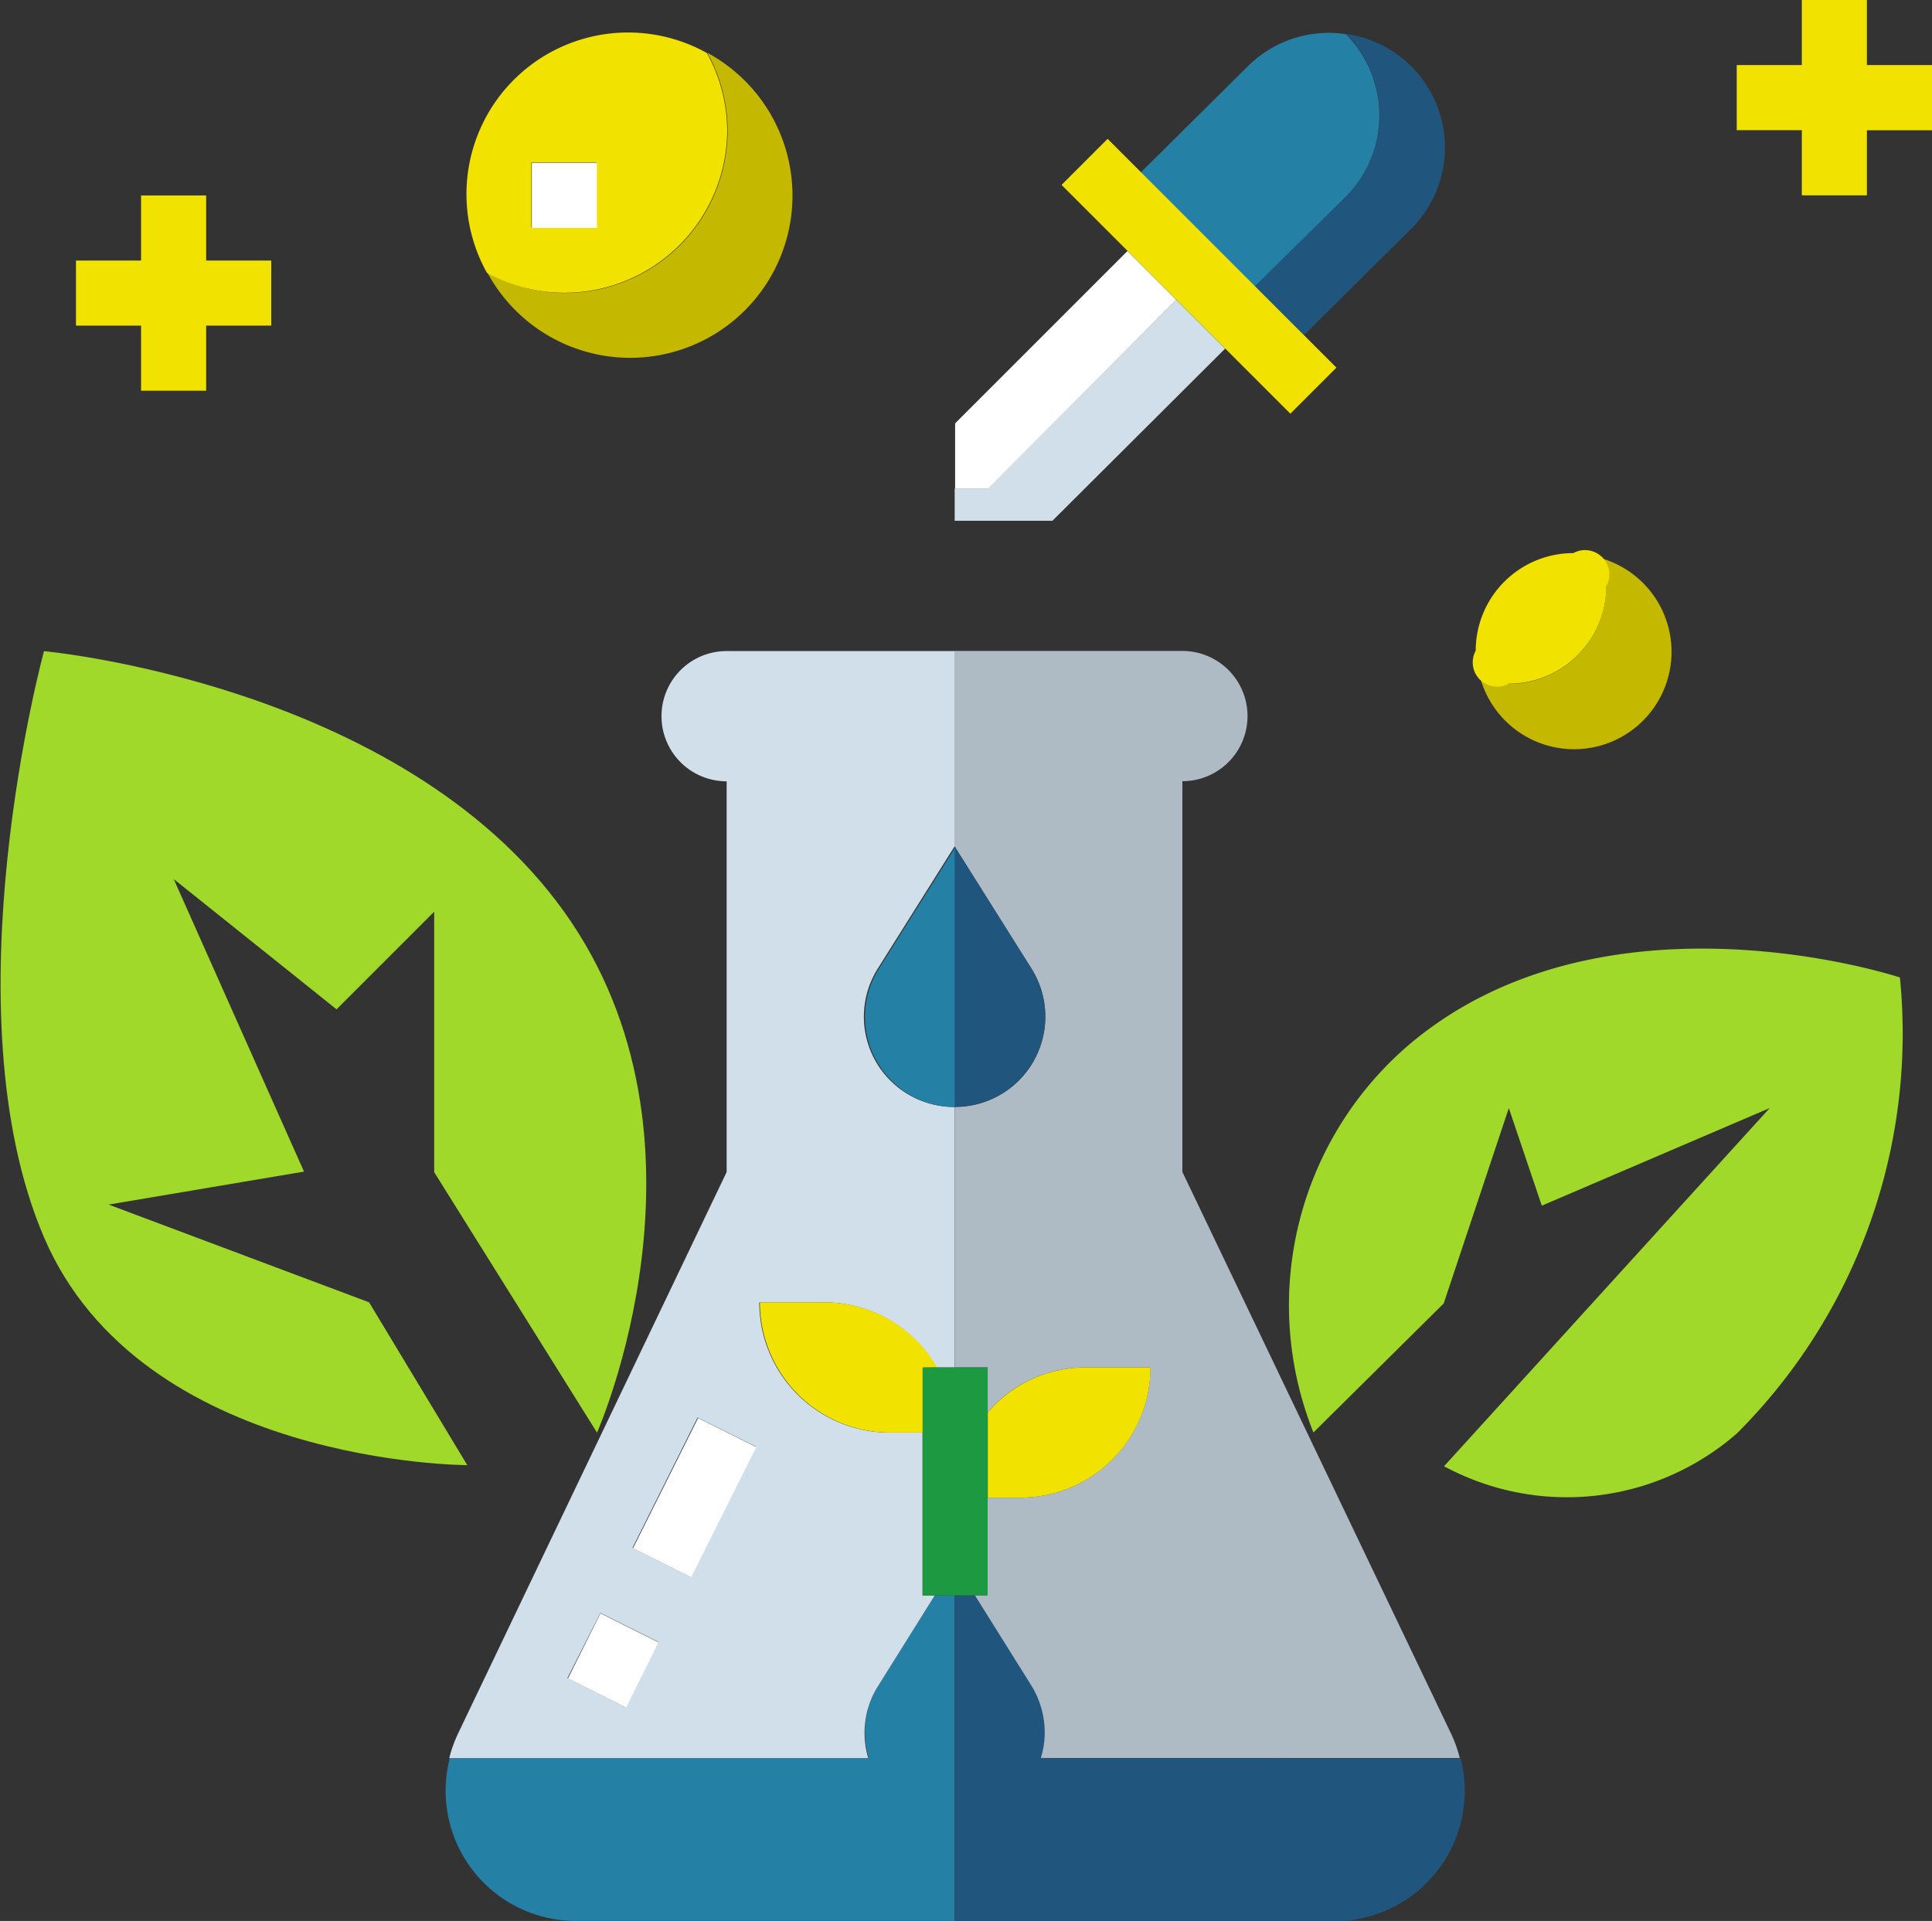 <svg xmlns="http://www.w3.org/2000/svg" width="17.572" height="17.473" viewBox="0 0 17.572 17.473"><rect x="0" y="0" width="17.572" height="17.473" fill="#333333" stroke="none"/><defs><style>.a{fill:#a0d92a;}.b{fill:#2580a6;}.c{fill:#20557d;}.d{fill:#aebbc4;}.e{fill:#d0dfea;}.f{fill:#fff;}.g{fill:#f1e200;}.h{fill:#c4b800;}.i{fill:#1d9942;}</style></defs><path class="a" d="M3.357,167.256l-2.369-.889,1.777-.3L1.58,163.406l1.481,1.185.888-.888v2.369l1.481,2.369s1.185-2.665-.3-4.739S.4,161.333.4,161.333s-.888,3.258,0,5.331,3.85,2.073,3.85,2.073Z" transform="translate(0 -155.41)"/><path class="b" d="M113.919,393.333l-.511.817a.8.8,0,0,0-.089.663h-3.811a1.184,1.184,0,0,0,1.145,1.481H114.1v-2.962Z" transform="translate(-105.417 -378.821)"/><path class="c" d="M235.452,394.814a.753.753,0,0,0,.036-.231.817.817,0,0,0-.124-.432l-.511-.817h-.185v2.962h3.451a1.184,1.184,0,0,0,1.145-1.481Z" transform="translate(-225.98 -378.821)"/><path class="d" d="M235.362,164.223a.821.821,0,0,1-.7,1.256v2.369h.3v.409a1.177,1.177,0,0,1,.888-.409h.592a1.185,1.185,0,0,1-1.185,1.185h-.3v.888h-.111l.511.817a.817.817,0,0,1,.124.432.754.754,0,0,1-.036.231h3.811a1.2,1.2,0,0,0-.076-.215l-2.447-5.116v-3.554a.592.592,0,0,0,0-1.185h-2.073v1.777Z" transform="translate(-225.979 -155.41)"/><path class="e" d="M114.41,170.739l.511-.817h-.111v-1.481h-.3a1.185,1.185,0,0,1-1.185-1.185h.592a1.18,1.18,0,0,1,1.02.592h.164v-2.369a.821.821,0,0,1-.7-1.256l.7-1.114v-1.777h-2.073a.592.592,0,1,0,0,1.185v3.554l-2.447,5.116a1.2,1.2,0,0,0-.076.215h3.811A.8.8,0,0,1,114.41,170.739Zm-2.3.2-.53-.265.3-.592.53.265Zm.592-1.185-.53-.265.592-1.185.53.265Z" transform="translate(-106.419 -155.41)"/><path class="b" d="M212.587,210.447a.821.821,0,0,0,.7,1.256v-2.369Z" transform="translate(-204.595 -201.633)"/><path class="c" d="M235.362,210.446l-.7-1.114V211.7A.821.821,0,0,0,235.362,210.446Z" transform="translate(-225.979 -201.633)"/><path class="e" d="M237.123,75.434l-.444-.444-1.716,1.716h-.3V77h.889Z" transform="translate(-225.98 -72.263)"/><path class="c" d="M309.193,11.2l-.826.818.444.444.974-.966a1.043,1.043,0,0,0-.589-1.773A1.047,1.047,0,0,1,309.193,11.2Z" transform="translate(-296.951 -9.414)"/><path class="f" d="M236.679,63.434l-.444-.444-1.568,1.568v.592h.3Z" transform="translate(-225.98 -60.707)"/><path class="b" d="M282.212,10.91a1.047,1.047,0,0,0,0-1.477,1.042,1.042,0,0,0-.892.292l-.974.966,1.037,1.037Z" transform="translate(-269.971 -9.122)"/><path class="a" d="M317.778,235.33a3.118,3.118,0,0,0-.888,3.543l1.185-1.174.592-1.777.3.888,2.073-.888-2.962,3.258a2.35,2.35,0,0,0,2.665-.3,5.139,5.139,0,0,0,1.481-4.146S319.554,233.849,317.778,235.33Z" transform="translate(-304.944 -225.843)"/><g transform="translate(6.91 11.846)"><path class="g" d="M242.963,338.518a1.185,1.185,0,0,0,1.185-1.185h-.592a1.177,1.177,0,0,0-.888.409v.776Z" transform="translate(-240.594 -336.741)"/><path class="g" d="M188.28,321.925a1.18,1.18,0,0,0-1.02-.592h-.592a1.185,1.185,0,0,0,1.185,1.185h.3v-.592Z" transform="translate(-186.667 -321.333)"/></g><path class="h" d="M120.373,16.52a1.465,1.465,0,0,1-.7-.185,1.476,1.476,0,1,0,2-2,1.464,1.464,0,0,1,.185.7A1.481,1.481,0,0,1,120.373,16.52Z" transform="translate(-115.24 -13.855)"/><path class="g" d="M115.555,11.7a1.481,1.481,0,0,0,1.481-1.481,1.464,1.464,0,0,0-.185-.7,1.47,1.47,0,0,0-2,2A1.464,1.464,0,0,0,115.555,11.7Zm-.3-1.185h.592v.592h-.592Z" transform="translate(-110.422 -9.037)"/><path class="h" d="M364.044,139.6a.878.878,0,0,1-.255-.042.886.886,0,1,0,1.1-1.1.878.878,0,0,1,.042.255A.888.888,0,0,1,364.044,139.6Z" transform="translate(-350.322 -133.379)"/><g transform="translate(9.663 1.271)"><path class="g" d="M362.963,138.518a.888.888,0,0,0,.888-.888.221.221,0,0,0-.3-.3.888.888,0,0,0-.888.888.221.221,0,0,0,.3.3Z" transform="translate(-358.904 -133.57)"/><path class="g" d="M262.491,37.577l.592.592.419-.419-.3-.3-.444-.444-1.037-1.037-.3-.3-.419.419.592.592.444.444Z" transform="translate(-261.01 -35.677)"/></g><path class="i" d="M227.259,338.518v-1.185h-.592v2.073h.592Z" transform="translate(-218.276 -324.894)"/><g transform="translate(5.165 12.898)"><rect class="f" width="1.324" height="0.592" transform="translate(1.714 0.265) rotate(116.565)"/><rect class="f" width="0.662" height="0.592" transform="translate(0.826 2.042) rotate(116.565)"/></g><path class="g" d="M427.852,1.925V1.333h-.592v.592h-.592v.592h.592V3.11h.592V2.518h.592V1.925Z" transform="translate(-410.872 -1.333)"/><rect class="f" width="0.592" height="0.592" transform="translate(4.837 1.481)"/><path class="g" d="M19.259,51.11h.592v-.592h.592v-.592h-.592v-.592h-.592v.592h-.592v.592h.592Z" transform="translate(-17.976 -47.556)"/></svg>